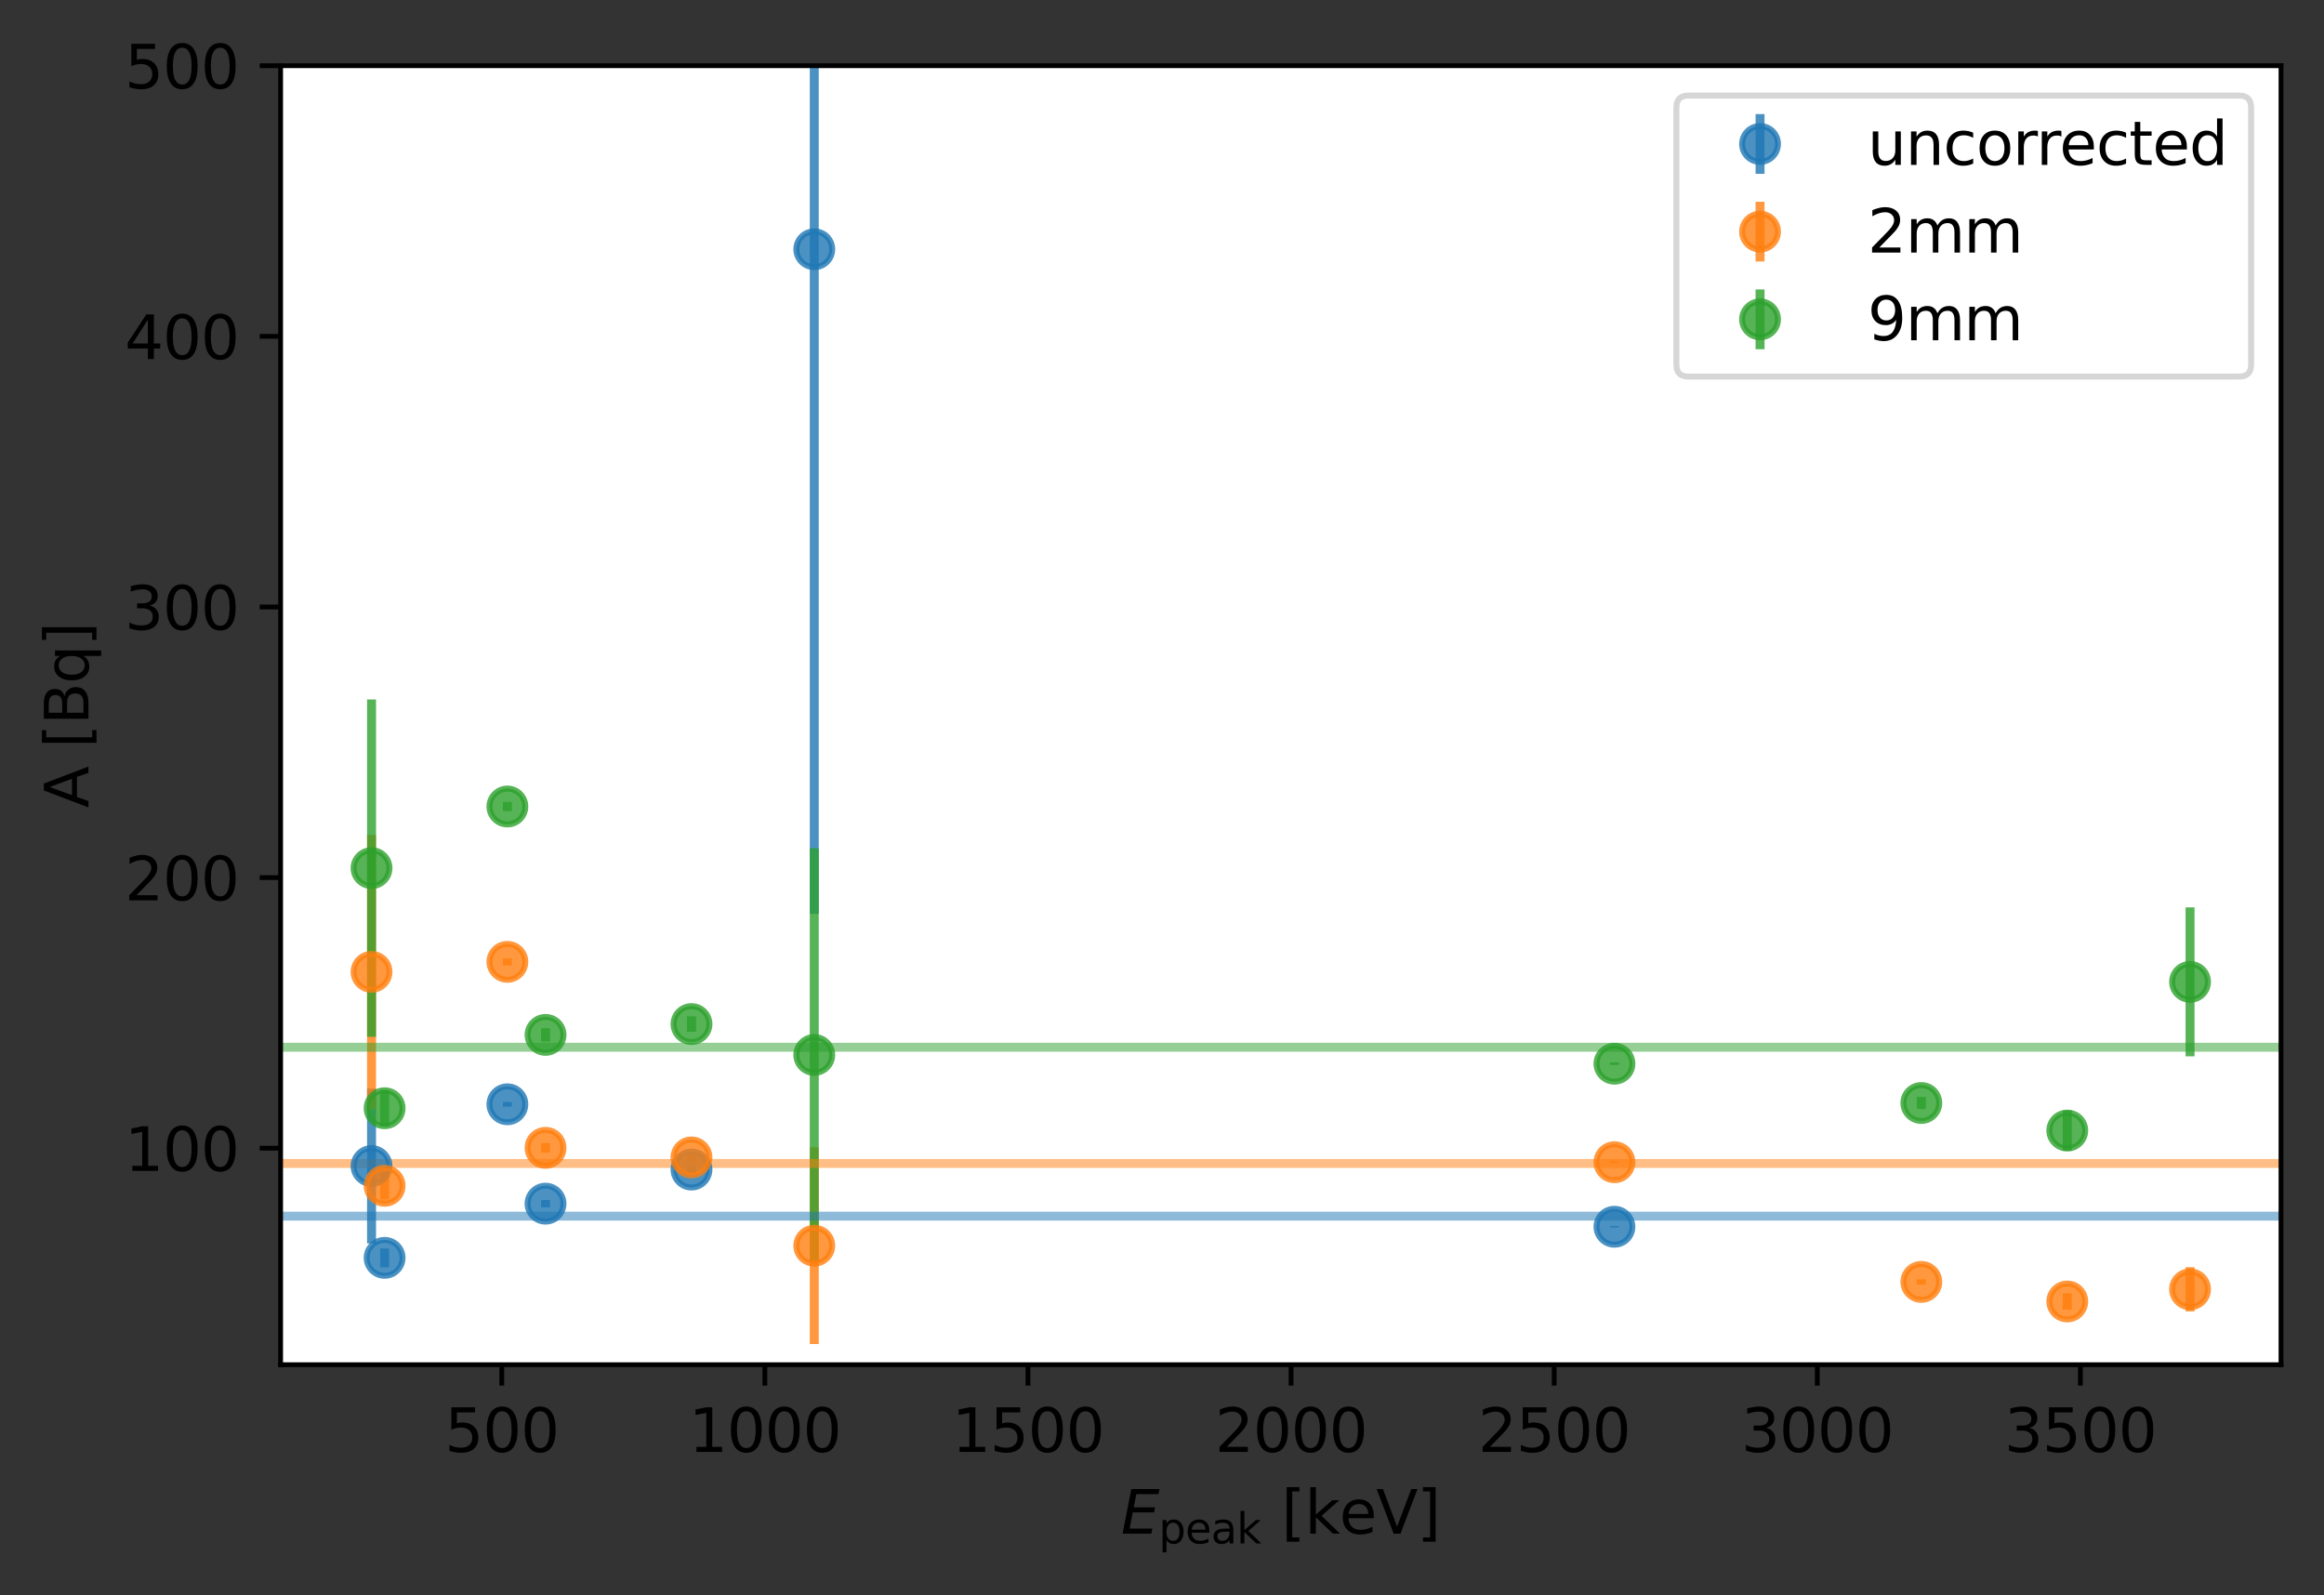 <?xml version="1.0" encoding="utf-8" standalone="no"?>
<!DOCTYPE svg PUBLIC "-//W3C//DTD SVG 1.1//EN"
  "http://www.w3.org/Graphics/SVG/1.1/DTD/svg11.dtd">
<svg height="267.017pt" version="1.1" viewBox="0 0 388.966 267.017" width="388.966pt" xmlns="http://www.w3.org/2000/svg" xmlns:xlink="http://www.w3.org/1999/xlink">
 <rect x="0" y="0" width="388.966" height="267.017" fill="#333333" stroke="none"/>
 <defs>
  <style type="text/css">*{stroke-linecap:butt;stroke-linejoin:round;}</style>
 </defs>
 <g id="figure_1">
  <g id="patch_1">
   <path d="M 0 267.017 
L 388.966 267.017 
L 388.966 0 
L 0 0 
z
" style="fill:none;"/>
  </g>
  <g id="axes_1">
   <g id="patch_2">
    <path d="M 46.966 228.439 
L 381.766 228.439 
L 381.766 10.999 
L 46.966 10.999 
z
" style="fill:#ffffff;"/>
   </g>
   <g id="matplotlib.axis_1">
    <g id="xtick_1">
     <g id="line2d_1">
      <defs>
       <path d="M 0 0 
L 0 3.5 
" id="m1dd17c11af" style="stroke:#000000;stroke-width:0.8;"/>
      </defs>
      <g>
       <use style="stroke:#000000;stroke-width:0.8;" x="83.98" xlink:href="#m1dd17c11af" y="228.439"/>
      </g>
     </g>
     <g id="text_1">
      <!-- 500 -->
      <g transform="translate(74.436 243.038)scale(0.1 -0.1)">
       <defs>
        <path d="M 691 4666 
L 3169 4666 
L 3169 4134 
L 1269 4134 
L 1269 2991 
Q 1406 3038 1543 3061 
Q 1681 3084 1819 3084 
Q 2600 3084 3056 2656 
Q 3513 2228 3513 1497 
Q 3513 744 3044 326 
Q 2575 -91 1722 -91 
Q 1428 -91 1123 -41 
Q 819 9 494 109 
L 494 744 
Q 775 591 1075 516 
Q 1375 441 1709 441 
Q 2250 441 2565 725 
Q 2881 1009 2881 1497 
Q 2881 1984 2565 2268 
Q 2250 2553 1709 2553 
Q 1456 2553 1204 2497 
Q 953 2441 691 2322 
L 691 4666 
z
" id="DejaVuSans-35" transform="scale(0.016)"/>
        <path d="M 2034 4250 
Q 1547 4250 1301 3770 
Q 1056 3291 1056 2328 
Q 1056 1369 1301 889 
Q 1547 409 2034 409 
Q 2525 409 2770 889 
Q 3016 1369 3016 2328 
Q 3016 3291 2770 3770 
Q 2525 4250 2034 4250 
z
M 2034 4750 
Q 2819 4750 3233 4129 
Q 3647 3509 3647 2328 
Q 3647 1150 3233 529 
Q 2819 -91 2034 -91 
Q 1250 -91 836 529 
Q 422 1150 422 2328 
Q 422 3509 836 4129 
Q 1250 4750 2034 4750 
z
" id="DejaVuSans-30" transform="scale(0.016)"/>
       </defs>
       <use xlink:href="#DejaVuSans-35"/>
       <use x="63.623" xlink:href="#DejaVuSans-30"/>
       <use x="127.246" xlink:href="#DejaVuSans-30"/>
      </g>
     </g>
    </g>
    <g id="xtick_2">
     <g id="line2d_2">
      <g>
       <use style="stroke:#000000;stroke-width:0.8;" x="128.015" xlink:href="#m1dd17c11af" y="228.439"/>
      </g>
     </g>
     <g id="text_2">
      <!-- 1000 -->
      <g transform="translate(115.29 243.038)scale(0.1 -0.1)">
       <defs>
        <path d="M 794 531 
L 1825 531 
L 1825 4091 
L 703 3866 
L 703 4441 
L 1819 4666 
L 2450 4666 
L 2450 531 
L 3481 531 
L 3481 0 
L 794 0 
L 794 531 
z
" id="DejaVuSans-31" transform="scale(0.016)"/>
       </defs>
       <use xlink:href="#DejaVuSans-31"/>
       <use x="63.623" xlink:href="#DejaVuSans-30"/>
       <use x="127.246" xlink:href="#DejaVuSans-30"/>
       <use x="190.869" xlink:href="#DejaVuSans-30"/>
      </g>
     </g>
    </g>
    <g id="xtick_3">
     <g id="line2d_3">
      <g>
       <use style="stroke:#000000;stroke-width:0.8;" x="172.051" xlink:href="#m1dd17c11af" y="228.439"/>
      </g>
     </g>
     <g id="text_3">
      <!-- 1500 -->
      <g transform="translate(159.326 243.038)scale(0.1 -0.1)">
       <use xlink:href="#DejaVuSans-31"/>
       <use x="63.623" xlink:href="#DejaVuSans-35"/>
       <use x="127.246" xlink:href="#DejaVuSans-30"/>
       <use x="190.869" xlink:href="#DejaVuSans-30"/>
      </g>
     </g>
    </g>
    <g id="xtick_4">
     <g id="line2d_4">
      <g>
       <use style="stroke:#000000;stroke-width:0.8;" x="216.086" xlink:href="#m1dd17c11af" y="228.439"/>
      </g>
     </g>
     <g id="text_4">
      <!-- 2000 -->
      <g transform="translate(203.361 243.038)scale(0.1 -0.1)">
       <defs>
        <path d="M 1228 531 
L 3431 531 
L 3431 0 
L 469 0 
L 469 531 
Q 828 903 1448 1529 
Q 2069 2156 2228 2338 
Q 2531 2678 2651 2914 
Q 2772 3150 2772 3378 
Q 2772 3750 2511 3984 
Q 2250 4219 1831 4219 
Q 1534 4219 1204 4116 
Q 875 4013 500 3803 
L 500 4441 
Q 881 4594 1212 4672 
Q 1544 4750 1819 4750 
Q 2544 4750 2975 4387 
Q 3406 4025 3406 3419 
Q 3406 3131 3298 2873 
Q 3191 2616 2906 2266 
Q 2828 2175 2409 1742 
Q 1991 1309 1228 531 
z
" id="DejaVuSans-32" transform="scale(0.016)"/>
       </defs>
       <use xlink:href="#DejaVuSans-32"/>
       <use x="63.623" xlink:href="#DejaVuSans-30"/>
       <use x="127.246" xlink:href="#DejaVuSans-30"/>
       <use x="190.869" xlink:href="#DejaVuSans-30"/>
      </g>
     </g>
    </g>
    <g id="xtick_5">
     <g id="line2d_5">
      <g>
       <use style="stroke:#000000;stroke-width:0.8;" x="260.122" xlink:href="#m1dd17c11af" y="228.439"/>
      </g>
     </g>
     <g id="text_5">
      <!-- 2500 -->
      <g transform="translate(247.397 243.038)scale(0.1 -0.1)">
       <use xlink:href="#DejaVuSans-32"/>
       <use x="63.623" xlink:href="#DejaVuSans-35"/>
       <use x="127.246" xlink:href="#DejaVuSans-30"/>
       <use x="190.869" xlink:href="#DejaVuSans-30"/>
      </g>
     </g>
    </g>
    <g id="xtick_6">
     <g id="line2d_6">
      <g>
       <use style="stroke:#000000;stroke-width:0.8;" x="304.157" xlink:href="#m1dd17c11af" y="228.439"/>
      </g>
     </g>
     <g id="text_6">
      <!-- 3000 -->
      <g transform="translate(291.432 243.038)scale(0.1 -0.1)">
       <defs>
        <path d="M 2597 2516 
Q 3050 2419 3304 2112 
Q 3559 1806 3559 1356 
Q 3559 666 3084 287 
Q 2609 -91 1734 -91 
Q 1441 -91 1130 -33 
Q 819 25 488 141 
L 488 750 
Q 750 597 1062 519 
Q 1375 441 1716 441 
Q 2309 441 2620 675 
Q 2931 909 2931 1356 
Q 2931 1769 2642 2001 
Q 2353 2234 1838 2234 
L 1294 2234 
L 1294 2753 
L 1863 2753 
Q 2328 2753 2575 2939 
Q 2822 3125 2822 3475 
Q 2822 3834 2567 4026 
Q 2313 4219 1838 4219 
Q 1578 4219 1281 4162 
Q 984 4106 628 3988 
L 628 4550 
Q 988 4650 1302 4700 
Q 1616 4750 1894 4750 
Q 2613 4750 3031 4423 
Q 3450 4097 3450 3541 
Q 3450 3153 3228 2886 
Q 3006 2619 2597 2516 
z
" id="DejaVuSans-33" transform="scale(0.016)"/>
       </defs>
       <use xlink:href="#DejaVuSans-33"/>
       <use x="63.623" xlink:href="#DejaVuSans-30"/>
       <use x="127.246" xlink:href="#DejaVuSans-30"/>
       <use x="190.869" xlink:href="#DejaVuSans-30"/>
      </g>
     </g>
    </g>
    <g id="xtick_7">
     <g id="line2d_7">
      <g>
       <use style="stroke:#000000;stroke-width:0.8;" x="348.193" xlink:href="#m1dd17c11af" y="228.439"/>
      </g>
     </g>
     <g id="text_7">
      <!-- 3500 -->
      <g transform="translate(335.468 243.038)scale(0.1 -0.1)">
       <use xlink:href="#DejaVuSans-33"/>
       <use x="63.623" xlink:href="#DejaVuSans-35"/>
       <use x="127.246" xlink:href="#DejaVuSans-30"/>
       <use x="190.869" xlink:href="#DejaVuSans-30"/>
      </g>
     </g>
    </g>
    <g id="text_8">
     <!-- $E_{\mathrm{peak}}$ [keV] -->
     <g transform="translate(187.616 256.717)scale(0.1 -0.1)">
      <defs>
       <path d="M 1081 4666 
L 4031 4666 
L 3928 4134 
L 1606 4134 
L 1338 2753 
L 3566 2753 
L 3463 2222 
L 1234 2222 
L 909 531 
L 3284 531 
L 3181 0 
L 172 0 
L 1081 4666 
z
" id="DejaVuSans-Oblique-45" transform="scale(0.016)"/>
       <path d="M 1159 525 
L 1159 -1331 
L 581 -1331 
L 581 3500 
L 1159 3500 
L 1159 2969 
Q 1341 3281 1617 3432 
Q 1894 3584 2278 3584 
Q 2916 3584 3314 3078 
Q 3713 2572 3713 1747 
Q 3713 922 3314 415 
Q 2916 -91 2278 -91 
Q 1894 -91 1617 61 
Q 1341 213 1159 525 
z
M 3116 1747 
Q 3116 2381 2855 2742 
Q 2594 3103 2138 3103 
Q 1681 3103 1420 2742 
Q 1159 2381 1159 1747 
Q 1159 1113 1420 752 
Q 1681 391 2138 391 
Q 2594 391 2855 752 
Q 3116 1113 3116 1747 
z
" id="DejaVuSans-70" transform="scale(0.016)"/>
       <path d="M 3597 1894 
L 3597 1613 
L 953 1613 
Q 991 1019 1311 708 
Q 1631 397 2203 397 
Q 2534 397 2845 478 
Q 3156 559 3463 722 
L 3463 178 
Q 3153 47 2828 -22 
Q 2503 -91 2169 -91 
Q 1331 -91 842 396 
Q 353 884 353 1716 
Q 353 2575 817 3079 
Q 1281 3584 2069 3584 
Q 2775 3584 3186 3129 
Q 3597 2675 3597 1894 
z
M 3022 2063 
Q 3016 2534 2758 2815 
Q 2500 3097 2075 3097 
Q 1594 3097 1305 2825 
Q 1016 2553 972 2059 
L 3022 2063 
z
" id="DejaVuSans-65" transform="scale(0.016)"/>
       <path d="M 2194 1759 
Q 1497 1759 1228 1600 
Q 959 1441 959 1056 
Q 959 750 1161 570 
Q 1363 391 1709 391 
Q 2188 391 2477 730 
Q 2766 1069 2766 1631 
L 2766 1759 
L 2194 1759 
z
M 3341 1997 
L 3341 0 
L 2766 0 
L 2766 531 
Q 2569 213 2275 61 
Q 1981 -91 1556 -91 
Q 1019 -91 701 211 
Q 384 513 384 1019 
Q 384 1609 779 1909 
Q 1175 2209 1959 2209 
L 2766 2209 
L 2766 2266 
Q 2766 2663 2505 2880 
Q 2244 3097 1772 3097 
Q 1472 3097 1187 3025 
Q 903 2953 641 2809 
L 641 3341 
Q 956 3463 1253 3523 
Q 1550 3584 1831 3584 
Q 2591 3584 2966 3190 
Q 3341 2797 3341 1997 
z
" id="DejaVuSans-61" transform="scale(0.016)"/>
       <path d="M 581 4863 
L 1159 4863 
L 1159 1991 
L 2875 3500 
L 3609 3500 
L 1753 1863 
L 3688 0 
L 2938 0 
L 1159 1709 
L 1159 0 
L 581 0 
L 581 4863 
z
" id="DejaVuSans-6b" transform="scale(0.016)"/>
       <path id="DejaVuSans-20" transform="scale(0.016)"/>
       <path d="M 550 4863 
L 1875 4863 
L 1875 4416 
L 1125 4416 
L 1125 -397 
L 1875 -397 
L 1875 -844 
L 550 -844 
L 550 4863 
z
" id="DejaVuSans-5b" transform="scale(0.016)"/>
       <path d="M 1831 0 
L 50 4666 
L 709 4666 
L 2188 738 
L 3669 4666 
L 4325 4666 
L 2547 0 
L 1831 0 
z
" id="DejaVuSans-56" transform="scale(0.016)"/>
       <path d="M 1947 4863 
L 1947 -844 
L 622 -844 
L 622 -397 
L 1369 -397 
L 1369 4416 
L 622 4416 
L 622 4863 
L 1947 4863 
z
" id="DejaVuSans-5d" transform="scale(0.016)"/>
      </defs>
      <use transform="translate(0 0.016)" xlink:href="#DejaVuSans-Oblique-45"/>
      <use transform="translate(63.184 -16.391)scale(0.7)" xlink:href="#DejaVuSans-70"/>
      <use transform="translate(107.617 -16.391)scale(0.7)" xlink:href="#DejaVuSans-65"/>
      <use transform="translate(150.684 -16.391)scale(0.7)" xlink:href="#DejaVuSans-61"/>
      <use transform="translate(193.579 -16.391)scale(0.7)" xlink:href="#DejaVuSans-6b"/>
      <use transform="translate(236.851 0.016)" xlink:href="#DejaVuSans-20"/>
      <use transform="translate(268.638 0.016)" xlink:href="#DejaVuSans-5b"/>
      <use transform="translate(307.651 0.016)" xlink:href="#DejaVuSans-6b"/>
      <use transform="translate(365.562 0.016)" xlink:href="#DejaVuSans-65"/>
      <use transform="translate(427.085 0.016)" xlink:href="#DejaVuSans-56"/>
      <use transform="translate(495.493 0.016)" xlink:href="#DejaVuSans-5d"/>
     </g>
    </g>
   </g>
   <g id="matplotlib.axis_2">
    <g id="ytick_1">
     <g id="line2d_8">
      <defs>
       <path d="M 0 0 
L -3.5 0 
" id="mb9ef05d596" style="stroke:#000000;stroke-width:0.8;"/>
      </defs>
      <g>
       <use style="stroke:#000000;stroke-width:0.8;" x="46.966" xlink:href="#mb9ef05d596" y="192.199"/>
      </g>
     </g>
     <g id="text_9">
      <!-- 100 -->
      <g transform="translate(20.878 195.998)scale(0.1 -0.1)">
       <use xlink:href="#DejaVuSans-31"/>
       <use x="63.623" xlink:href="#DejaVuSans-30"/>
       <use x="127.246" xlink:href="#DejaVuSans-30"/>
      </g>
     </g>
    </g>
    <g id="ytick_2">
     <g id="line2d_9">
      <g>
       <use style="stroke:#000000;stroke-width:0.8;" x="46.966" xlink:href="#mb9ef05d596" y="146.899"/>
      </g>
     </g>
     <g id="text_10">
      <!-- 200 -->
      <g transform="translate(20.878 150.698)scale(0.1 -0.1)">
       <use xlink:href="#DejaVuSans-32"/>
       <use x="63.623" xlink:href="#DejaVuSans-30"/>
       <use x="127.246" xlink:href="#DejaVuSans-30"/>
      </g>
     </g>
    </g>
    <g id="ytick_3">
     <g id="line2d_10">
      <g>
       <use style="stroke:#000000;stroke-width:0.8;" x="46.966" xlink:href="#mb9ef05d596" y="101.599"/>
      </g>
     </g>
     <g id="text_11">
      <!-- 300 -->
      <g transform="translate(20.878 105.398)scale(0.1 -0.1)">
       <use xlink:href="#DejaVuSans-33"/>
       <use x="63.623" xlink:href="#DejaVuSans-30"/>
       <use x="127.246" xlink:href="#DejaVuSans-30"/>
      </g>
     </g>
    </g>
    <g id="ytick_4">
     <g id="line2d_11">
      <g>
       <use style="stroke:#000000;stroke-width:0.8;" x="46.966" xlink:href="#mb9ef05d596" y="56.299"/>
      </g>
     </g>
     <g id="text_12">
      <!-- 400 -->
      <g transform="translate(20.878 60.098)scale(0.1 -0.1)">
       <defs>
        <path d="M 2419 4116 
L 825 1625 
L 2419 1625 
L 2419 4116 
z
M 2253 4666 
L 3047 4666 
L 3047 1625 
L 3713 1625 
L 3713 1100 
L 3047 1100 
L 3047 0 
L 2419 0 
L 2419 1100 
L 313 1100 
L 313 1709 
L 2253 4666 
z
" id="DejaVuSans-34" transform="scale(0.016)"/>
       </defs>
       <use xlink:href="#DejaVuSans-34"/>
       <use x="63.623" xlink:href="#DejaVuSans-30"/>
       <use x="127.246" xlink:href="#DejaVuSans-30"/>
      </g>
     </g>
    </g>
    <g id="ytick_5">
     <g id="line2d_12">
      <g>
       <use style="stroke:#000000;stroke-width:0.8;" x="46.966" xlink:href="#mb9ef05d596" y="10.999"/>
      </g>
     </g>
     <g id="text_13">
      <!-- 500 -->
      <g transform="translate(20.878 14.798)scale(0.1 -0.1)">
       <use xlink:href="#DejaVuSans-35"/>
       <use x="63.623" xlink:href="#DejaVuSans-30"/>
       <use x="127.246" xlink:href="#DejaVuSans-30"/>
      </g>
     </g>
    </g>
    <g id="text_14">
     <!-- A [Bq] -->
     <g transform="translate(14.798 135.235)rotate(-90)scale(0.1 -0.1)">
      <defs>
       <path d="M 2188 4044 
L 1331 1722 
L 3047 1722 
L 2188 4044 
z
M 1831 4666 
L 2547 4666 
L 4325 0 
L 3669 0 
L 3244 1197 
L 1141 1197 
L 716 0 
L 50 0 
L 1831 4666 
z
" id="DejaVuSans-41" transform="scale(0.016)"/>
       <path d="M 1259 2228 
L 1259 519 
L 2272 519 
Q 2781 519 3026 730 
Q 3272 941 3272 1375 
Q 3272 1813 3026 2020 
Q 2781 2228 2272 2228 
L 1259 2228 
z
M 1259 4147 
L 1259 2741 
L 2194 2741 
Q 2656 2741 2882 2914 
Q 3109 3088 3109 3444 
Q 3109 3797 2882 3972 
Q 2656 4147 2194 4147 
L 1259 4147 
z
M 628 4666 
L 2241 4666 
Q 2963 4666 3353 4366 
Q 3744 4066 3744 3513 
Q 3744 3084 3544 2831 
Q 3344 2578 2956 2516 
Q 3422 2416 3680 2098 
Q 3938 1781 3938 1306 
Q 3938 681 3513 340 
Q 3088 0 2303 0 
L 628 0 
L 628 4666 
z
" id="DejaVuSans-42" transform="scale(0.016)"/>
       <path d="M 947 1747 
Q 947 1113 1208 752 
Q 1469 391 1925 391 
Q 2381 391 2643 752 
Q 2906 1113 2906 1747 
Q 2906 2381 2643 2742 
Q 2381 3103 1925 3103 
Q 1469 3103 1208 2742 
Q 947 2381 947 1747 
z
M 2906 525 
Q 2725 213 2448 61 
Q 2172 -91 1784 -91 
Q 1150 -91 751 415 
Q 353 922 353 1747 
Q 353 2572 751 3078 
Q 1150 3584 1784 3584 
Q 2172 3584 2448 3432 
Q 2725 3281 2906 2969 
L 2906 3500 
L 3481 3500 
L 3481 -1331 
L 2906 -1331 
L 2906 525 
z
" id="DejaVuSans-71" transform="scale(0.016)"/>
      </defs>
      <use xlink:href="#DejaVuSans-41"/>
      <use x="68.408" xlink:href="#DejaVuSans-20"/>
      <use x="100.195" xlink:href="#DejaVuSans-5b"/>
      <use x="139.209" xlink:href="#DejaVuSans-42"/>
      <use x="207.812" xlink:href="#DejaVuSans-71"/>
      <use x="271.289" xlink:href="#DejaVuSans-5d"/>
     </g>
    </g>
   </g>
   <g id="LineCollection_1">
    <path clip-path="url(#pc1ee8fab8d)" d="M 62.184 208.141 
L 62.184 182.221 
" style="fill:none;stroke:#1f77b4;stroke-opacity:0.8;stroke-width:1.5;"/>
    <path clip-path="url(#pc1ee8fab8d)" d="M 64.372 212.134 
L 64.372 208.969 
" style="fill:none;stroke:#1f77b4;stroke-opacity:0.8;stroke-width:1.5;"/>
    <path clip-path="url(#pc1ee8fab8d)" d="M 84.921 185.24 
L 84.921 184.449 
" style="fill:none;stroke:#1f77b4;stroke-opacity:0.8;stroke-width:1.5;"/>
    <path clip-path="url(#pc1ee8fab8d)" d="M 91.306 202.099 
L 91.306 200.863 
" style="fill:none;stroke:#1f77b4;stroke-opacity:0.8;stroke-width:1.5;"/>
    <path clip-path="url(#pc1ee8fab8d)" d="M 115.734 196.586 
L 115.734 194.961 
" style="fill:none;stroke:#1f77b4;stroke-opacity:0.8;stroke-width:1.5;"/>
    <path clip-path="url(#pc1ee8fab8d)" d="M 136.283 152.96 
L 136.283 -1 
" style="fill:none;stroke:#1f77b4;stroke-opacity:0.8;stroke-width:1.5;"/>
    <path clip-path="url(#pc1ee8fab8d)" d="M 270.208 205.46 
L 270.208 205.23 
" style="fill:none;stroke:#1f77b4;stroke-opacity:0.8;stroke-width:1.5;"/>
    <path clip-path="url(#pc1ee8fab8d)" style="fill:none;stroke:#1f77b4;stroke-opacity:0.8;stroke-width:1.5;"/>
    <path clip-path="url(#pc1ee8fab8d)" style="fill:none;stroke:#1f77b4;stroke-opacity:0.8;stroke-width:1.5;"/>
    <path clip-path="url(#pc1ee8fab8d)" style="fill:none;stroke:#1f77b4;stroke-opacity:0.8;stroke-width:1.5;"/>
   </g>
   <g id="LineCollection_2">
    <path clip-path="url(#pc1ee8fab8d)" d="M 62.184 185.593 
L 62.184 139.766 
" style="fill:none;stroke:#ff7f0e;stroke-opacity:0.8;stroke-width:1.5;"/>
    <path clip-path="url(#pc1ee8fab8d)" d="M 64.372 200.776 
L 64.372 196.193 
" style="fill:none;stroke:#ff7f0e;stroke-opacity:0.8;stroke-width:1.5;"/>
    <path clip-path="url(#pc1ee8fab8d)" d="M 84.921 161.578 
L 84.921 160.429 
" style="fill:none;stroke:#ff7f0e;stroke-opacity:0.8;stroke-width:1.5;"/>
    <path clip-path="url(#pc1ee8fab8d)" d="M 91.306 192.915 
L 91.306 191.358 
" style="fill:none;stroke:#ff7f0e;stroke-opacity:0.8;stroke-width:1.5;"/>
    <path clip-path="url(#pc1ee8fab8d)" d="M 115.734 194.59 
L 115.734 192.885 
" style="fill:none;stroke:#ff7f0e;stroke-opacity:0.8;stroke-width:1.5;"/>
    <path clip-path="url(#pc1ee8fab8d)" d="M 136.283 224.983 
L 136.283 192.046 
" style="fill:none;stroke:#ff7f0e;stroke-opacity:0.8;stroke-width:1.5;"/>
    <path clip-path="url(#pc1ee8fab8d)" d="M 270.208 194.696 
L 270.208 194.389 
" style="fill:none;stroke:#ff7f0e;stroke-opacity:0.8;stroke-width:1.5;"/>
    <path clip-path="url(#pc1ee8fab8d)" d="M 321.57 215.017 
L 321.57 214.136 
" style="fill:none;stroke:#ff7f0e;stroke-opacity:0.8;stroke-width:1.5;"/>
    <path clip-path="url(#pc1ee8fab8d)" d="M 345.999 219.22 
L 345.999 216.484 
" style="fill:none;stroke:#ff7f0e;stroke-opacity:0.8;stroke-width:1.5;"/>
    <path clip-path="url(#pc1ee8fab8d)" d="M 366.547 219.508 
L 366.547 212.114 
" style="fill:none;stroke:#ff7f0e;stroke-opacity:0.8;stroke-width:1.5;"/>
   </g>
   <g id="LineCollection_3">
    <path clip-path="url(#pc1ee8fab8d)" d="M 62.184 173.546 
L 62.184 117.084 
" style="fill:none;stroke:#2ca02c;stroke-opacity:0.8;stroke-width:1.5;"/>
    <path clip-path="url(#pc1ee8fab8d)" d="M 64.372 188.56 
L 64.372 182.453 
" style="fill:none;stroke:#2ca02c;stroke-opacity:0.8;stroke-width:1.5;"/>
    <path clip-path="url(#pc1ee8fab8d)" d="M 84.921 135.771 
L 84.921 134.232 
" style="fill:none;stroke:#2ca02c;stroke-opacity:0.8;stroke-width:1.5;"/>
    <path clip-path="url(#pc1ee8fab8d)" d="M 91.306 174.33 
L 91.306 172.123 
" style="fill:none;stroke:#2ca02c;stroke-opacity:0.8;stroke-width:1.5;"/>
    <path clip-path="url(#pc1ee8fab8d)" d="M 115.734 172.704 
L 115.734 170.13 
" style="fill:none;stroke:#2ca02c;stroke-opacity:0.8;stroke-width:1.5;"/>
    <path clip-path="url(#pc1ee8fab8d)" d="M 136.283 211.195 
L 136.283 141.974 
" style="fill:none;stroke:#2ca02c;stroke-opacity:0.8;stroke-width:1.5;"/>
    <path clip-path="url(#pc1ee8fab8d)" d="M 270.208 178.264 
L 270.208 177.839 
" style="fill:none;stroke:#2ca02c;stroke-opacity:0.8;stroke-width:1.5;"/>
    <path clip-path="url(#pc1ee8fab8d)" d="M 321.57 185.646 
L 321.57 183.614 
" style="fill:none;stroke:#2ca02c;stroke-opacity:0.8;stroke-width:1.5;"/>
    <path clip-path="url(#pc1ee8fab8d)" d="M 345.999 192.603 
L 345.999 185.883 
" style="fill:none;stroke:#2ca02c;stroke-opacity:0.8;stroke-width:1.5;"/>
    <path clip-path="url(#pc1ee8fab8d)" d="M 366.547 176.823 
L 366.547 151.886 
" style="fill:none;stroke:#2ca02c;stroke-opacity:0.8;stroke-width:1.5;"/>
   </g>
   <g id="line2d_13">
    <path clip-path="url(#pc1ee8fab8d)" d="M 46.966 203.568 
L 381.766 203.568 
" style="fill:none;stroke:#1f77b4;stroke-linecap:square;stroke-opacity:0.5;stroke-width:1.5;"/>
   </g>
   <g id="line2d_14">
    <path clip-path="url(#pc1ee8fab8d)" d="M 46.966 194.753 
L 381.766 194.753 
" style="fill:none;stroke:#ff7f0e;stroke-linecap:square;stroke-opacity:0.5;stroke-width:1.5;"/>
   </g>
   <g id="line2d_15">
    <path clip-path="url(#pc1ee8fab8d)" d="M 46.966 175.301 
L 381.766 175.301 
" style="fill:none;stroke:#2ca02c;stroke-linecap:square;stroke-opacity:0.5;stroke-width:1.5;"/>
   </g>
   <g id="line2d_16">
    <defs>
     <path d="M 0 3 
C 0.796 3 1.559 2.684 2.121 2.121 
C 2.684 1.559 3 0.796 3 0 
C 3 -0.796 2.684 -1.559 2.121 -2.121 
C 1.559 -2.684 0.796 -3 0 -3 
C -0.796 -3 -1.559 -2.684 -2.121 -2.121 
C -2.684 -1.559 -3 -0.796 -3 0 
C -3 0.796 -2.684 1.559 -2.121 2.121 
C -1.559 2.684 -0.796 3 0 3 
z
" id="ma7a107dafe" style="stroke:#1f77b4;stroke-opacity:0.8;"/>
    </defs>
    <g clip-path="url(#pc1ee8fab8d)">
     <use style="fill:#1f77b4;fill-opacity:0.8;stroke:#1f77b4;stroke-opacity:0.8;" x="62.184" xlink:href="#ma7a107dafe" y="195.181"/>
     <use style="fill:#1f77b4;fill-opacity:0.8;stroke:#1f77b4;stroke-opacity:0.8;" x="64.372" xlink:href="#ma7a107dafe" y="210.551"/>
     <use style="fill:#1f77b4;fill-opacity:0.8;stroke:#1f77b4;stroke-opacity:0.8;" x="84.921" xlink:href="#ma7a107dafe" y="184.844"/>
     <use style="fill:#1f77b4;fill-opacity:0.8;stroke:#1f77b4;stroke-opacity:0.8;" x="91.306" xlink:href="#ma7a107dafe" y="201.481"/>
     <use style="fill:#1f77b4;fill-opacity:0.8;stroke:#1f77b4;stroke-opacity:0.8;" x="115.734" xlink:href="#ma7a107dafe" y="195.774"/>
     <use style="fill:#1f77b4;fill-opacity:0.8;stroke:#1f77b4;stroke-opacity:0.8;" x="136.283" xlink:href="#ma7a107dafe" y="41.724"/>
     <use style="fill:#1f77b4;fill-opacity:0.8;stroke:#1f77b4;stroke-opacity:0.8;" x="270.208" xlink:href="#ma7a107dafe" y="205.345"/>
     <use style="fill:#1f77b4;fill-opacity:0.8;stroke:#1f77b4;stroke-opacity:0.8;" x="270.522" xlink:href="#ma7a107dafe" y="-1"/>
    </g>
   </g>
   <g id="line2d_17">
    <defs>
     <path d="M 0 3 
C 0.796 3 1.559 2.684 2.121 2.121 
C 2.684 1.559 3 0.796 3 0 
C 3 -0.796 2.684 -1.559 2.121 -2.121 
C 1.559 -2.684 0.796 -3 0 -3 
C -0.796 -3 -1.559 -2.684 -2.121 -2.121 
C -2.684 -1.559 -3 -0.796 -3 0 
C -3 0.796 -2.684 1.559 -2.121 2.121 
C -1.559 2.684 -0.796 3 0 3 
z
" id="mcf8fad1970" style="stroke:#ff7f0e;stroke-opacity:0.8;"/>
    </defs>
    <g clip-path="url(#pc1ee8fab8d)">
     <use style="fill:#ff7f0e;fill-opacity:0.8;stroke:#ff7f0e;stroke-opacity:0.8;" x="62.184" xlink:href="#mcf8fad1970" y="162.68"/>
     <use style="fill:#ff7f0e;fill-opacity:0.8;stroke:#ff7f0e;stroke-opacity:0.8;" x="64.372" xlink:href="#mcf8fad1970" y="198.485"/>
     <use style="fill:#ff7f0e;fill-opacity:0.8;stroke:#ff7f0e;stroke-opacity:0.8;" x="84.921" xlink:href="#mcf8fad1970" y="161.004"/>
     <use style="fill:#ff7f0e;fill-opacity:0.8;stroke:#ff7f0e;stroke-opacity:0.8;" x="91.306" xlink:href="#mcf8fad1970" y="192.137"/>
     <use style="fill:#ff7f0e;fill-opacity:0.8;stroke:#ff7f0e;stroke-opacity:0.8;" x="115.734" xlink:href="#mcf8fad1970" y="193.738"/>
     <use style="fill:#ff7f0e;fill-opacity:0.8;stroke:#ff7f0e;stroke-opacity:0.8;" x="136.283" xlink:href="#mcf8fad1970" y="208.515"/>
     <use style="fill:#ff7f0e;fill-opacity:0.8;stroke:#ff7f0e;stroke-opacity:0.8;" x="270.208" xlink:href="#mcf8fad1970" y="194.542"/>
     <use style="fill:#ff7f0e;fill-opacity:0.8;stroke:#ff7f0e;stroke-opacity:0.8;" x="321.57" xlink:href="#mcf8fad1970" y="214.577"/>
     <use style="fill:#ff7f0e;fill-opacity:0.8;stroke:#ff7f0e;stroke-opacity:0.8;" x="345.999" xlink:href="#mcf8fad1970" y="217.852"/>
     <use style="fill:#ff7f0e;fill-opacity:0.8;stroke:#ff7f0e;stroke-opacity:0.8;" x="366.547" xlink:href="#mcf8fad1970" y="215.811"/>
    </g>
   </g>
   <g id="line2d_18">
    <defs>
     <path d="M 0 3 
C 0.796 3 1.559 2.684 2.121 2.121 
C 2.684 1.559 3 0.796 3 0 
C 3 -0.796 2.684 -1.559 2.121 -2.121 
C 1.559 -2.684 0.796 -3 0 -3 
C -0.796 -3 -1.559 -2.684 -2.121 -2.121 
C -2.684 -1.559 -3 -0.796 -3 0 
C -3 0.796 -2.684 1.559 -2.121 2.121 
C -1.559 2.684 -0.796 3 0 3 
z
" id="mcc4d772c00" style="stroke:#2ca02c;stroke-opacity:0.8;"/>
    </defs>
    <g clip-path="url(#pc1ee8fab8d)">
     <use style="fill:#2ca02c;fill-opacity:0.8;stroke:#2ca02c;stroke-opacity:0.8;" x="62.184" xlink:href="#mcc4d772c00" y="145.315"/>
     <use style="fill:#2ca02c;fill-opacity:0.8;stroke:#2ca02c;stroke-opacity:0.8;" x="64.372" xlink:href="#mcc4d772c00" y="185.506"/>
     <use style="fill:#2ca02c;fill-opacity:0.8;stroke:#2ca02c;stroke-opacity:0.8;" x="84.921" xlink:href="#mcc4d772c00" y="135.002"/>
     <use style="fill:#2ca02c;fill-opacity:0.8;stroke:#2ca02c;stroke-opacity:0.8;" x="91.306" xlink:href="#mcc4d772c00" y="173.227"/>
     <use style="fill:#2ca02c;fill-opacity:0.8;stroke:#2ca02c;stroke-opacity:0.8;" x="115.734" xlink:href="#mcc4d772c00" y="171.417"/>
     <use style="fill:#2ca02c;fill-opacity:0.8;stroke:#2ca02c;stroke-opacity:0.8;" x="136.283" xlink:href="#mcc4d772c00" y="176.585"/>
     <use style="fill:#2ca02c;fill-opacity:0.8;stroke:#2ca02c;stroke-opacity:0.8;" x="270.208" xlink:href="#mcc4d772c00" y="178.052"/>
     <use style="fill:#2ca02c;fill-opacity:0.8;stroke:#2ca02c;stroke-opacity:0.8;" x="321.57" xlink:href="#mcc4d772c00" y="184.63"/>
     <use style="fill:#2ca02c;fill-opacity:0.8;stroke:#2ca02c;stroke-opacity:0.8;" x="345.999" xlink:href="#mcc4d772c00" y="189.243"/>
     <use style="fill:#2ca02c;fill-opacity:0.8;stroke:#2ca02c;stroke-opacity:0.8;" x="366.547" xlink:href="#mcc4d772c00" y="164.354"/>
    </g>
   </g>
   <g id="patch_3">
    <path d="M 46.966 228.439 
L 46.966 10.999 
" style="fill:none;stroke:#000000;stroke-linecap:square;stroke-linejoin:miter;stroke-width:0.8;"/>
   </g>
   <g id="patch_4">
    <path d="M 381.766 228.439 
L 381.766 10.999 
" style="fill:none;stroke:#000000;stroke-linecap:square;stroke-linejoin:miter;stroke-width:0.8;"/>
   </g>
   <g id="patch_5">
    <path d="M 46.966 228.439 
L 381.766 228.439 
" style="fill:none;stroke:#000000;stroke-linecap:square;stroke-linejoin:miter;stroke-width:0.8;"/>
   </g>
   <g id="patch_6">
    <path d="M 46.966 10.999 
L 381.766 10.999 
" style="fill:none;stroke:#000000;stroke-linecap:square;stroke-linejoin:miter;stroke-width:0.8;"/>
   </g>
   <g id="legend_1">
    <g id="patch_7">
     <path d="M 282.578 63.034 
L 374.766 63.034 
Q 376.766 63.034 376.766 61.034 
L 376.766 17.999 
Q 376.766 15.999 374.766 15.999 
L 282.578 15.999 
Q 280.578 15.999 280.578 17.999 
L 280.578 61.034 
Q 280.578 63.034 282.578 63.034 
z
" style="fill:#ffffff;opacity:0.8;stroke:#cccccc;stroke-linejoin:miter;"/>
    </g>
    <g id="LineCollection_4">
     <path d="M 294.578 29.098 
L 294.578 19.098 
" style="fill:none;stroke:#1f77b4;stroke-opacity:0.8;stroke-width:1.5;"/>
    </g>
    <g id="line2d_19"/>
    <g id="line2d_20">
     <g>
      <use style="fill:#1f77b4;fill-opacity:0.8;stroke:#1f77b4;stroke-opacity:0.8;" x="294.578" xlink:href="#ma7a107dafe" y="24.098"/>
     </g>
    </g>
    <g id="text_15">
     <!-- uncorrected -->
     <g transform="translate(312.578 27.598)scale(0.1 -0.1)">
      <defs>
       <path d="M 544 1381 
L 544 3500 
L 1119 3500 
L 1119 1403 
Q 1119 906 1312 657 
Q 1506 409 1894 409 
Q 2359 409 2629 706 
Q 2900 1003 2900 1516 
L 2900 3500 
L 3475 3500 
L 3475 0 
L 2900 0 
L 2900 538 
Q 2691 219 2414 64 
Q 2138 -91 1772 -91 
Q 1169 -91 856 284 
Q 544 659 544 1381 
z
M 1991 3584 
L 1991 3584 
z
" id="DejaVuSans-75" transform="scale(0.016)"/>
       <path d="M 3513 2113 
L 3513 0 
L 2938 0 
L 2938 2094 
Q 2938 2591 2744 2837 
Q 2550 3084 2163 3084 
Q 1697 3084 1428 2787 
Q 1159 2491 1159 1978 
L 1159 0 
L 581 0 
L 581 3500 
L 1159 3500 
L 1159 2956 
Q 1366 3272 1645 3428 
Q 1925 3584 2291 3584 
Q 2894 3584 3203 3211 
Q 3513 2838 3513 2113 
z
" id="DejaVuSans-6e" transform="scale(0.016)"/>
       <path d="M 3122 3366 
L 3122 2828 
Q 2878 2963 2633 3030 
Q 2388 3097 2138 3097 
Q 1578 3097 1268 2742 
Q 959 2388 959 1747 
Q 959 1106 1268 751 
Q 1578 397 2138 397 
Q 2388 397 2633 464 
Q 2878 531 3122 666 
L 3122 134 
Q 2881 22 2623 -34 
Q 2366 -91 2075 -91 
Q 1284 -91 818 406 
Q 353 903 353 1747 
Q 353 2603 823 3093 
Q 1294 3584 2113 3584 
Q 2378 3584 2631 3529 
Q 2884 3475 3122 3366 
z
" id="DejaVuSans-63" transform="scale(0.016)"/>
       <path d="M 1959 3097 
Q 1497 3097 1228 2736 
Q 959 2375 959 1747 
Q 959 1119 1226 758 
Q 1494 397 1959 397 
Q 2419 397 2687 759 
Q 2956 1122 2956 1747 
Q 2956 2369 2687 2733 
Q 2419 3097 1959 3097 
z
M 1959 3584 
Q 2709 3584 3137 3096 
Q 3566 2609 3566 1747 
Q 3566 888 3137 398 
Q 2709 -91 1959 -91 
Q 1206 -91 779 398 
Q 353 888 353 1747 
Q 353 2609 779 3096 
Q 1206 3584 1959 3584 
z
" id="DejaVuSans-6f" transform="scale(0.016)"/>
       <path d="M 2631 2963 
Q 2534 3019 2420 3045 
Q 2306 3072 2169 3072 
Q 1681 3072 1420 2755 
Q 1159 2438 1159 1844 
L 1159 0 
L 581 0 
L 581 3500 
L 1159 3500 
L 1159 2956 
Q 1341 3275 1631 3429 
Q 1922 3584 2338 3584 
Q 2397 3584 2469 3576 
Q 2541 3569 2628 3553 
L 2631 2963 
z
" id="DejaVuSans-72" transform="scale(0.016)"/>
       <path d="M 1172 4494 
L 1172 3500 
L 2356 3500 
L 2356 3053 
L 1172 3053 
L 1172 1153 
Q 1172 725 1289 603 
Q 1406 481 1766 481 
L 2356 481 
L 2356 0 
L 1766 0 
Q 1100 0 847 248 
Q 594 497 594 1153 
L 594 3053 
L 172 3053 
L 172 3500 
L 594 3500 
L 594 4494 
L 1172 4494 
z
" id="DejaVuSans-74" transform="scale(0.016)"/>
       <path d="M 2906 2969 
L 2906 4863 
L 3481 4863 
L 3481 0 
L 2906 0 
L 2906 525 
Q 2725 213 2448 61 
Q 2172 -91 1784 -91 
Q 1150 -91 751 415 
Q 353 922 353 1747 
Q 353 2572 751 3078 
Q 1150 3584 1784 3584 
Q 2172 3584 2448 3432 
Q 2725 3281 2906 2969 
z
M 947 1747 
Q 947 1113 1208 752 
Q 1469 391 1925 391 
Q 2381 391 2643 752 
Q 2906 1113 2906 1747 
Q 2906 2381 2643 2742 
Q 2381 3103 1925 3103 
Q 1469 3103 1208 2742 
Q 947 2381 947 1747 
z
" id="DejaVuSans-64" transform="scale(0.016)"/>
      </defs>
      <use xlink:href="#DejaVuSans-75"/>
      <use x="63.379" xlink:href="#DejaVuSans-6e"/>
      <use x="126.758" xlink:href="#DejaVuSans-63"/>
      <use x="181.738" xlink:href="#DejaVuSans-6f"/>
      <use x="242.92" xlink:href="#DejaVuSans-72"/>
      <use x="282.283" xlink:href="#DejaVuSans-72"/>
      <use x="321.146" xlink:href="#DejaVuSans-65"/>
      <use x="382.67" xlink:href="#DejaVuSans-63"/>
      <use x="437.65" xlink:href="#DejaVuSans-74"/>
      <use x="476.859" xlink:href="#DejaVuSans-65"/>
      <use x="538.383" xlink:href="#DejaVuSans-64"/>
     </g>
    </g>
    <g id="LineCollection_5">
     <path d="M 294.578 43.776 
L 294.578 33.776 
" style="fill:none;stroke:#ff7f0e;stroke-opacity:0.8;stroke-width:1.5;"/>
    </g>
    <g id="line2d_21"/>
    <g id="line2d_22">
     <g>
      <use style="fill:#ff7f0e;fill-opacity:0.8;stroke:#ff7f0e;stroke-opacity:0.8;" x="294.578" xlink:href="#mcf8fad1970" y="38.776"/>
     </g>
    </g>
    <g id="text_16">
     <!-- 2mm -->
     <g transform="translate(312.578 42.276)scale(0.1 -0.1)">
      <defs>
       <path d="M 3328 2828 
Q 3544 3216 3844 3400 
Q 4144 3584 4550 3584 
Q 5097 3584 5394 3201 
Q 5691 2819 5691 2113 
L 5691 0 
L 5113 0 
L 5113 2094 
Q 5113 2597 4934 2840 
Q 4756 3084 4391 3084 
Q 3944 3084 3684 2787 
Q 3425 2491 3425 1978 
L 3425 0 
L 2847 0 
L 2847 2094 
Q 2847 2600 2669 2842 
Q 2491 3084 2119 3084 
Q 1678 3084 1418 2786 
Q 1159 2488 1159 1978 
L 1159 0 
L 581 0 
L 581 3500 
L 1159 3500 
L 1159 2956 
Q 1356 3278 1631 3431 
Q 1906 3584 2284 3584 
Q 2666 3584 2933 3390 
Q 3200 3197 3328 2828 
z
" id="DejaVuSans-6d" transform="scale(0.016)"/>
      </defs>
      <use xlink:href="#DejaVuSans-32"/>
      <use x="63.623" xlink:href="#DejaVuSans-6d"/>
      <use x="161.035" xlink:href="#DejaVuSans-6d"/>
     </g>
    </g>
    <g id="LineCollection_6">
     <path d="M 294.578 58.454 
L 294.578 48.454 
" style="fill:none;stroke:#2ca02c;stroke-opacity:0.8;stroke-width:1.5;"/>
    </g>
    <g id="line2d_23"/>
    <g id="line2d_24">
     <g>
      <use style="fill:#2ca02c;fill-opacity:0.8;stroke:#2ca02c;stroke-opacity:0.8;" x="294.578" xlink:href="#mcc4d772c00" y="53.454"/>
     </g>
    </g>
    <g id="text_17">
     <!-- 9mm -->
     <g transform="translate(312.578 56.954)scale(0.1 -0.1)">
      <defs>
       <path d="M 703 97 
L 703 672 
Q 941 559 1184 500 
Q 1428 441 1663 441 
Q 2288 441 2617 861 
Q 2947 1281 2994 2138 
Q 2813 1869 2534 1725 
Q 2256 1581 1919 1581 
Q 1219 1581 811 2004 
Q 403 2428 403 3163 
Q 403 3881 828 4315 
Q 1253 4750 1959 4750 
Q 2769 4750 3195 4129 
Q 3622 3509 3622 2328 
Q 3622 1225 3098 567 
Q 2575 -91 1691 -91 
Q 1453 -91 1209 -44 
Q 966 3 703 97 
z
M 1959 2075 
Q 2384 2075 2632 2365 
Q 2881 2656 2881 3163 
Q 2881 3666 2632 3958 
Q 2384 4250 1959 4250 
Q 1534 4250 1286 3958 
Q 1038 3666 1038 3163 
Q 1038 2656 1286 2365 
Q 1534 2075 1959 2075 
z
" id="DejaVuSans-39" transform="scale(0.016)"/>
      </defs>
      <use xlink:href="#DejaVuSans-39"/>
      <use x="63.623" xlink:href="#DejaVuSans-6d"/>
      <use x="161.035" xlink:href="#DejaVuSans-6d"/>
     </g>
    </g>
   </g>
  </g>
 </g>
 <defs>
  <clipPath id="pc1ee8fab8d">
   <rect height="217.44" width="334.8" x="46.966" y="10.999"/>
  </clipPath>
 </defs>
</svg>
